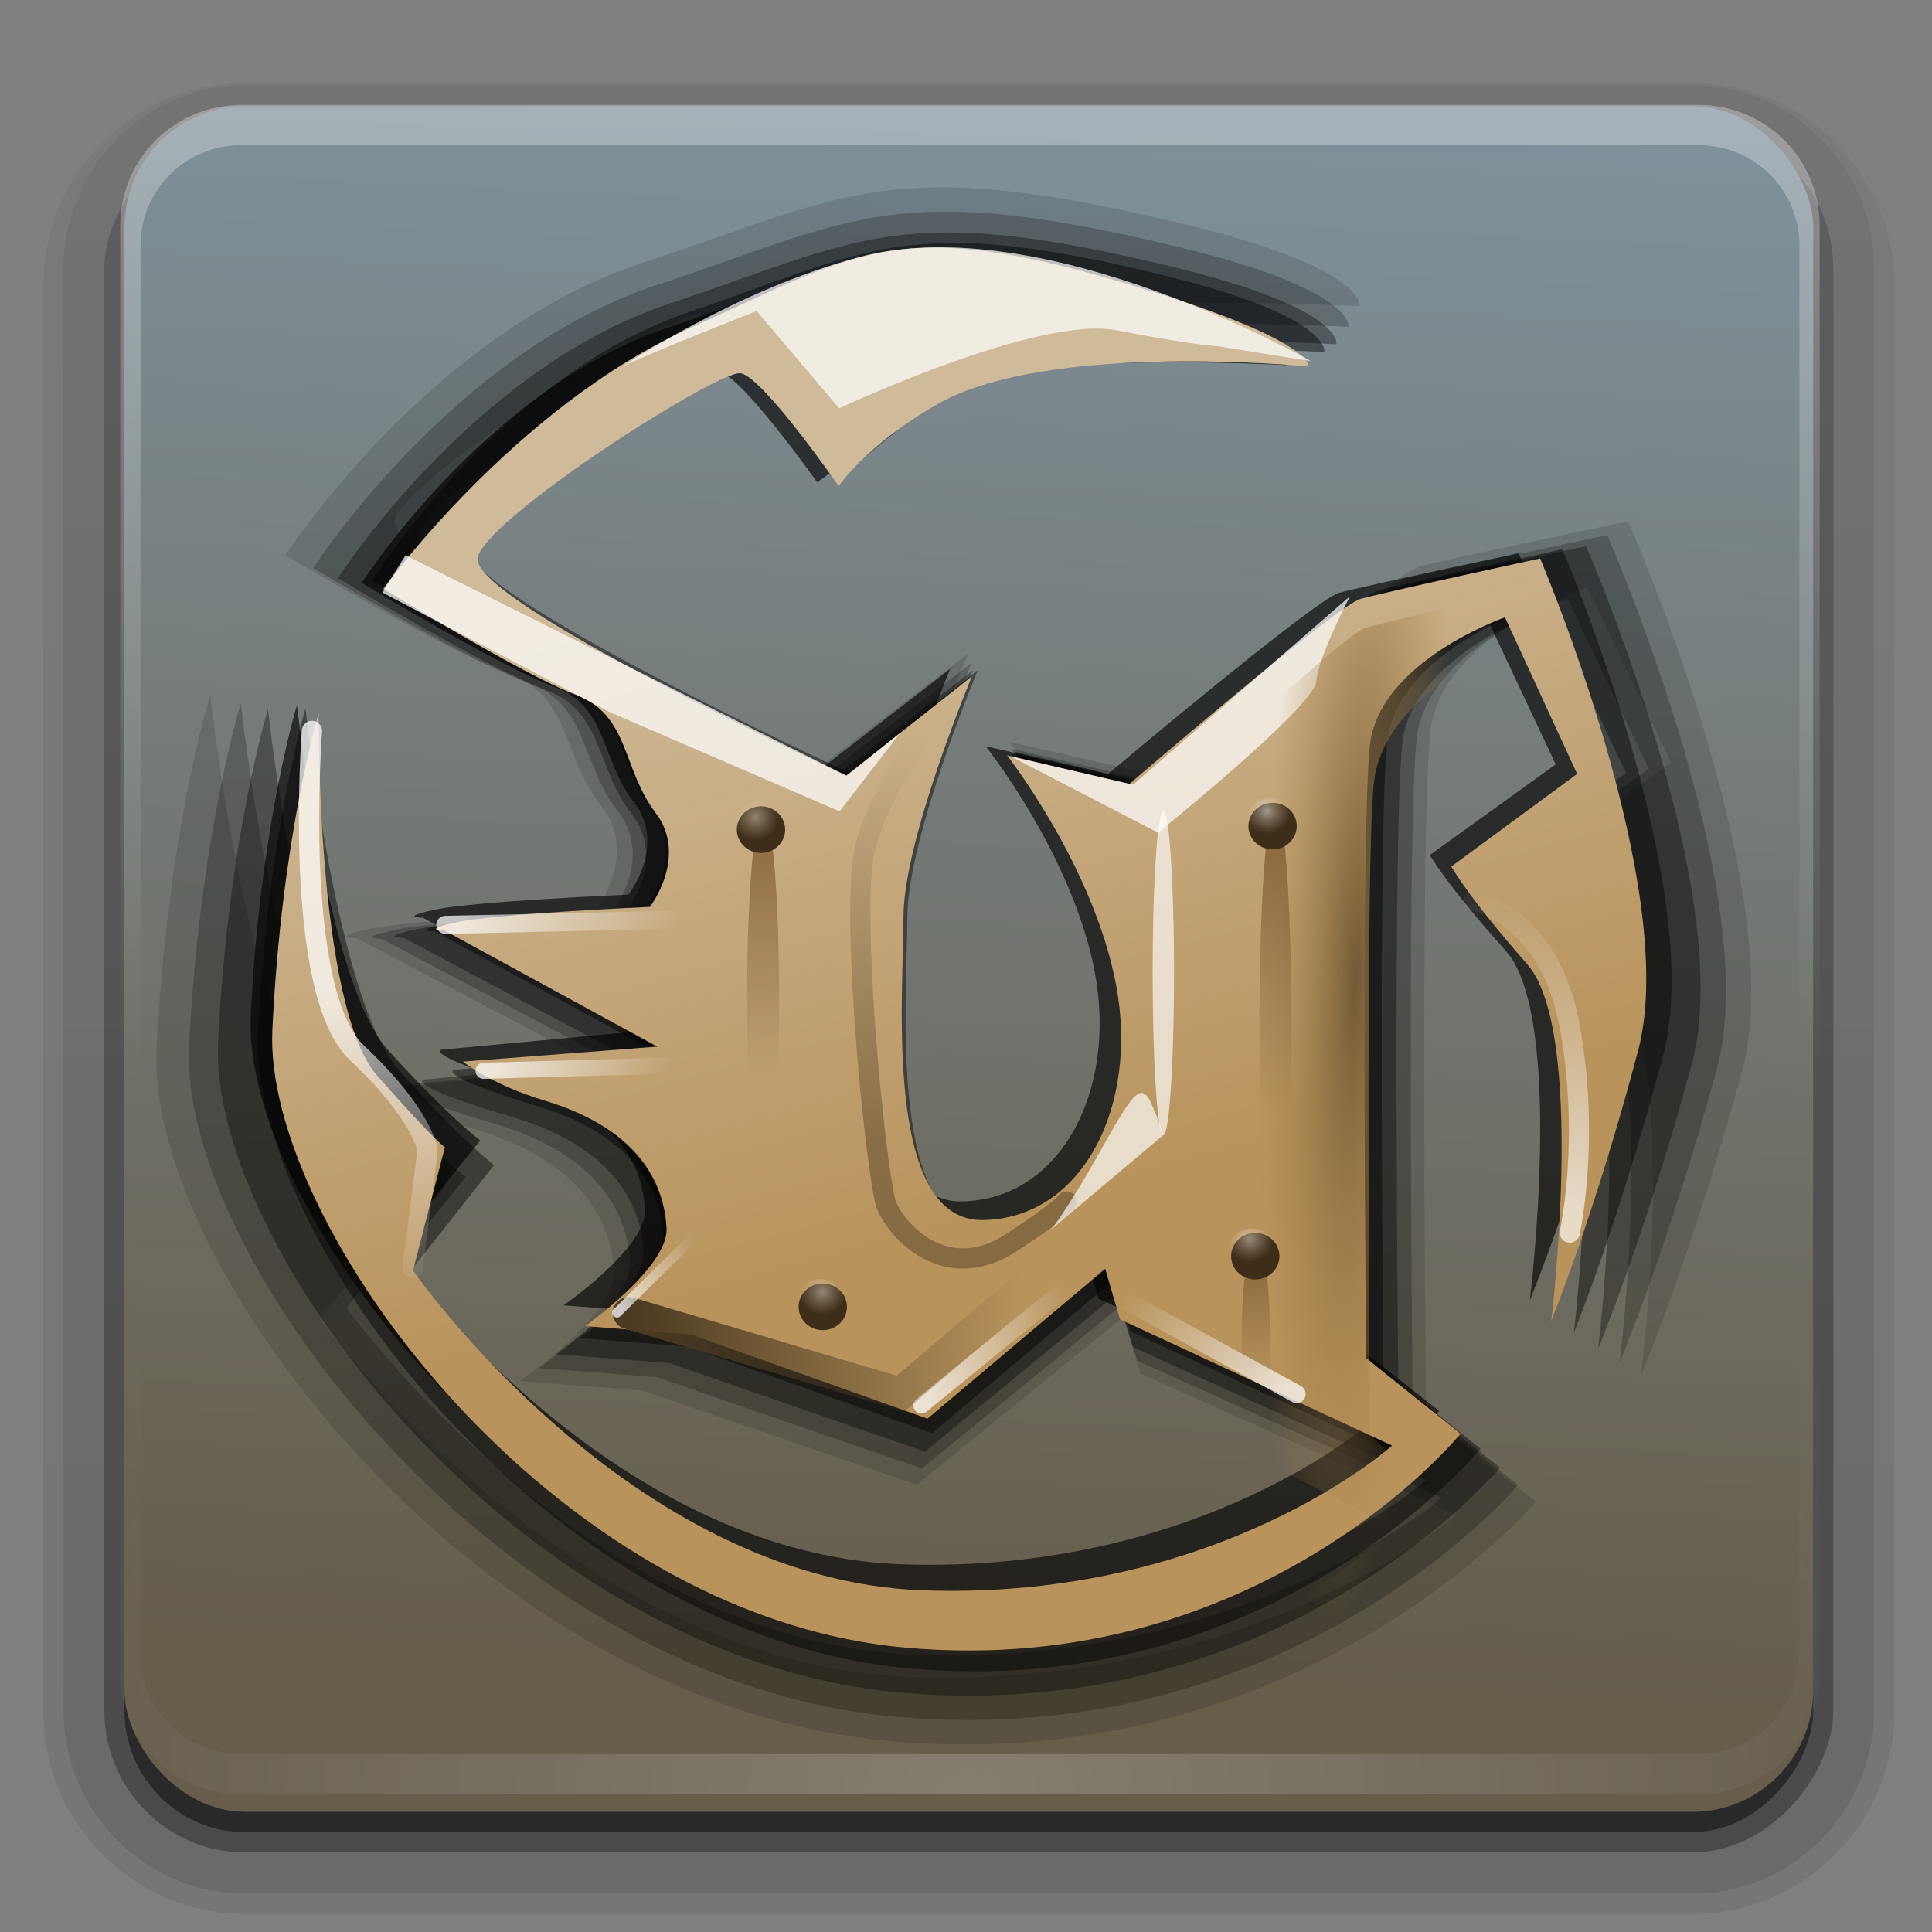 <?xml version="1.0" encoding="UTF-8"?>
<!-- Created with Inkscape (http://www.inkscape.org/) -->
<svg id="svg2408" width="96" height="96" version="1.0" xmlns="http://www.w3.org/2000/svg" xmlns:cc="http://creativecommons.org/ns#" xmlns:dc="http://purl.org/dc/elements/1.1/" xmlns:rdf="http://www.w3.org/1999/02/22-rdf-syntax-ns#" xmlns:xlink="http://www.w3.org/1999/xlink">
 <rect width="100%" height="100%" fill="#808080" stroke="none"/>
 <defs id="defs2410">
  <linearGradient id="linearGradient4463">
   <stop id="stop4465" stop-color="#fff" offset="0"/>
   <stop id="stop4467" stop-color="#fff" stop-opacity="0" offset="1"/>
  </linearGradient>
  <linearGradient id="linearGradient4339">
   <stop id="stop4341" stop-color="#825f35" offset="0"/>
   <stop id="stop4343" stop-color="#825f35" stop-opacity="0" offset="1"/>
  </linearGradient>
  <linearGradient id="ButtonShadow" x1="45.448" x2="45.448" y1="92.54" y2="7.016" gradientTransform="scale(1.006 .994)" gradientUnits="userSpaceOnUse">
   <stop id="stop3750" offset="0"/>
   <stop id="stop3752" stop-opacity=".588" offset="1"/>
  </linearGradient>
  <filter id="filter3174" color-interpolation-filters="sRGB">
   <feGaussianBlur id="feGaussianBlur3176" stdDeviation="1.71"/>
  </filter>
  <linearGradient id="linearGradient8478" x1="48" x2="48" y1="20.221" y2="138.66" gradientUnits="userSpaceOnUse">
   <stop id="stop3739-00" stop-color="#fff" offset="0"/>
   <stop id="stop3741-66" stop-color="#fff" stop-opacity="0" offset="1"/>
  </linearGradient>
  <filter id="filter3174-9" color-interpolation-filters="sRGB">
   <feGaussianBlur id="feGaussianBlur3176-8" stdDeviation="1.71"/>
  </filter>
  <filter id="filter3794-71" x="-.192" y="-.192" width="1.384" height="1.384" color-interpolation-filters="sRGB">
   <feGaussianBlur id="feGaussianBlur3796-90" stdDeviation="5.28"/>
  </filter>
  <clipPath id="clipPath3613-01">
   <rect id="rect3615-422" x="6" y="6" width="84" height="84" rx="6" ry="6" fill="#fff"/>
  </clipPath>
  <filter id="filter3174-28" color-interpolation-filters="sRGB">
   <feGaussianBlur id="feGaussianBlur3176-3" stdDeviation="1.71"/>
  </filter>
  <filter id="filter3174-1" color-interpolation-filters="sRGB">
   <feGaussianBlur id="feGaussianBlur3176-1" stdDeviation="1.71"/>
  </filter>
  <filter id="filter3174-0" color-interpolation-filters="sRGB">
   <feGaussianBlur id="feGaussianBlur3176-34" stdDeviation="1.71"/>
  </filter>
  <filter id="filter3174-0-6" color-interpolation-filters="sRGB">
   <feGaussianBlur id="feGaussianBlur3176-34-9" stdDeviation="1.71"/>
  </filter>
  <filter id="filter3174-1-0" color-interpolation-filters="sRGB">
   <feGaussianBlur id="feGaussianBlur3176-1-6" stdDeviation="1.71"/>
  </filter>
  <filter id="filter3174-28-9" color-interpolation-filters="sRGB">
   <feGaussianBlur id="feGaussianBlur3176-3-7" stdDeviation="1.71"/>
  </filter>
  <clipPath id="clipPath3613-01-0">
   <rect id="rect3615-422-5" x="6" y="6" width="84" height="84" rx="6" ry="6" fill="#fff"/>
  </clipPath>
  <filter id="filter3794-71-2" x="-.192" y="-.192" width="1.384" height="1.384" color-interpolation-filters="sRGB">
   <feGaussianBlur id="feGaussianBlur3796-90-1" stdDeviation="5.28"/>
  </filter>
  <filter id="filter3174-9-1" color-interpolation-filters="sRGB">
   <feGaussianBlur id="feGaussianBlur3176-8-6" stdDeviation="1.71"/>
  </filter>
  <filter id="filter3174-8" color-interpolation-filters="sRGB">
   <feGaussianBlur id="feGaussianBlur3176-95" stdDeviation="1.71"/>
  </filter>
  <filter id="filter3174-4" color-interpolation-filters="sRGB">
   <feGaussianBlur id="feGaussianBlur3176-0" stdDeviation="1.71"/>
  </filter>
  <linearGradient id="linearGradient19313" x1="66.545" x2="84.019" y1="57.262" y2="34.942" gradientUnits="userSpaceOnUse">
   <stop id="stop5834" stop-color="#152062" offset="0"/>
   <stop id="stop5836" stop-color="#504dee" offset="1"/>
  </linearGradient>
  <mask id="mask19309">
   <path id="path19311" transform="matrix(1.363 -1.136 1.115 1.518 -111.98 39.672)" d="m100.76 58.347a30.936 23.158 0 1 1-61.872 0 30.936 23.158 0 1 1 61.872 0z" fill="url(#linearGradient19313)"/>
  </mask>
  <linearGradient id="linearGradient19321" x1="6" x2="90" y1="48" y2="48" gradientUnits="userSpaceOnUse">
   <stop id="stop19327" stop-color="#152062" offset="0"/>
   <stop id="stop19329" stop-color="#504dee" offset="1"/>
  </linearGradient>
  <linearGradient id="ButtonShadow-0-1-8" x1="45.448" x2="45.448" y1="92.54" y2="7.016" gradientTransform="matrix(1.006 0 0 .994 100 0)" gradientUnits="userSpaceOnUse">
   <stop id="stop3750-8-5-8" offset="0"/>
   <stop id="stop3752-5-0-8" stop-opacity=".588" offset="1"/>
  </linearGradient>
  <filter id="filter3174-44" color-interpolation-filters="sRGB">
   <feGaussianBlur id="feGaussianBlur3176-9" stdDeviation="1.71"/>
  </filter>
  <linearGradient id="linearGradient3257" x1="32.251" x2="32.251" y1="6.132" y2="90.239" gradientTransform="matrix(1.024 0 0 -1.002 -1.143 98.042)" gradientUnits="userSpaceOnUse" xlink:href="#ButtonShadow-0-1-8"/>
  <linearGradient id="linearGradient3259" x1="32.251" x2="32.251" y1="6.132" y2="90.239" gradientTransform="matrix(1.024 0 0 1.012 -1.143 -98.071)" gradientUnits="userSpaceOnUse" xlink:href="#ButtonShadow-0-1-8"/>
  <linearGradient id="linearGradient3265" x1="32.251" x2="32.251" y1="6.132" y2="90.239" gradientTransform="translate(0,-97)" gradientUnits="userSpaceOnUse" xlink:href="#ButtonShadow-0-1-8"/>
  <radialGradient id="radialGradient3269" cx="47.535" cy="5.654" r="42" gradientTransform="matrix(1.476 .099 -.068 .998 -22.237 -4.676)" gradientUnits="userSpaceOnUse">
   <stop id="stop4156" stop-color="#abb1c5" offset="0"/>
   <stop id="stop4158" stop-color="#4a535c" offset="1"/>
  </radialGradient>
  <radialGradient id="radialGradient3277" cx="10.475" cy="67.57" r="42" gradientTransform="matrix(.993 -.12 .054 .434 -3.545 39.52)" gradientUnits="userSpaceOnUse">
   <stop id="stop4389" stop-color="#533c22" offset="0"/>
   <stop id="stop4391" stop-color="#533c22" stop-opacity="0" offset="1"/>
  </radialGradient>
  <radialGradient id="radialGradient3281" cx="48" cy="90.172" r="42" gradientTransform="matrix(1.157 0 0 .996 -7.551 .197)" gradientUnits="userSpaceOnUse" xlink:href="#linearGradient4463"/>
  <radialGradient id="radialGradient3303" cx="-84.026" cy="29.223" r=".972" gradientTransform="matrix(1 0 0 .795 0 6.063)" gradientUnits="userSpaceOnUse">
   <stop id="stop4541" stop-color="#f9f6f1" offset="0"/>
   <stop id="stop4543" stop-color="#d4b997" stop-opacity="0" offset="1"/>
  </radialGradient>
  <radialGradient id="radialGradient3305" cx="-84.026" cy="29.327" r=".972" gradientTransform="matrix(1 0 0 .795 0 6.063)" gradientUnits="userSpaceOnUse">
   <stop id="stop4549" stop-color="#e4d4c0" offset="0"/>
   <stop id="stop4551" stop-color="#d4b997" stop-opacity="0" offset="1"/>
  </radialGradient>
  <radialGradient id="radialGradient3307" cx="-83.823" cy="29.223" r=".972" gradientTransform="matrix(1 0 0 .795 0 6.063)" gradientUnits="userSpaceOnUse">
   <stop id="stop4287" stop-color="#eaddcd" offset="0"/>
   <stop id="stop4289" stop-color="#d4b997" stop-opacity="0" offset="1"/>
  </radialGradient>
  <radialGradient id="radialGradient3309" cx="-84.026" cy="29.118" r=".972" gradientTransform="matrix(1 0 0 .795 0 6.063)" gradientUnits="userSpaceOnUse">
   <stop id="stop4555" stop-color="#f0e6db" offset="0"/>
   <stop id="stop4557" stop-color="#d4b997" stop-opacity="0" offset="1"/>
  </radialGradient>
  <linearGradient id="linearGradient3320" x1="45.385" x2="53.097" y1="66.302" y2="64.552" gradientTransform="matrix(.684 -.129 .179 .493 -13.156 36.701)" gradientUnits="userSpaceOnUse" xlink:href="#linearGradient4463"/>
  <linearGradient id="linearGradient3323" x1="45.385" x2="53.097" y1="66.302" y2="64.552" gradientTransform="matrix(.792 .61 -.61 .792 30.396 -30.056)" gradientUnits="userSpaceOnUse" xlink:href="#linearGradient4463"/>
  <linearGradient id="linearGradient3326" x1="45.385" x2="53.097" y1="66.302" y2="64.552" gradientTransform="matrix(.998 .61 -.769 .792 30.148 -37.306)" gradientUnits="userSpaceOnUse" xlink:href="#linearGradient4463"/>
  <linearGradient id="linearGradient3329" x1="14.855" x2="20.25" y1="49.875" y2="64.875" gradientTransform="matrix(1 0 0 1.016 0 -1.033)" gradientUnits="userSpaceOnUse">
   <stop id="stop4475" stop-color="#fff" offset="0"/>
   <stop id="stop4477" stop-color="#fff" stop-opacity="0" offset="1"/>
  </linearGradient>
  <linearGradient id="linearGradient3346" x1="60.458" x2="60.634" y1="48.977" y2="63.296" gradientTransform="matrix(.692 0 0 1.051 21.458 -10.949)" gradientUnits="userSpaceOnUse" xlink:href="#linearGradient4339"/>
  <linearGradient id="linearGradient3349" x1="60.458" x2="60.634" y1="48.977" y2="63.296" gradientTransform="matrix(.692 0 0 .89 -3.998 -2.794)" gradientUnits="userSpaceOnUse" xlink:href="#linearGradient4339"/>
  <linearGradient id="linearGradient3352" x1="31.75" x2="51" y1="66.125" y2="65.875" gradientTransform="translate(-.25 .25)" gradientUnits="userSpaceOnUse">
   <stop id="stop4533" stop-color="#4c3b22" offset="0"/>
   <stop id="stop4535" stop-color="#4c3b22" stop-opacity="0" offset="1"/>
  </linearGradient>
  <linearGradient id="linearGradient3355" x1="45.744" x2="43.878" y1="56.769" y2="36.769" gradientUnits="userSpaceOnUse">
   <stop id="stop4561" stop-color="#46361f" offset="0"/>
   <stop id="stop4563" stop-color="#46361f" stop-opacity="0" offset="1"/>
  </linearGradient>
  <linearGradient id="linearGradient3358" x1="45.385" x2="53.097" y1="66.302" y2="64.552" gradientTransform="matrix(-.458 -1.118 .905 -.566 22.194 159.99)" gradientUnits="userSpaceOnUse" xlink:href="#linearGradient4463"/>
  <linearGradient id="linearGradient3361" x1="73.75" x2="74.457" y1="59.75" y2="44" gradientUnits="userSpaceOnUse">
   <stop id="stop4457" stop-color="#fff" offset="0"/>
   <stop id="stop4459" stop-color="#fff" stop-opacity="0" offset="1"/>
  </linearGradient>
  <linearGradient id="linearGradient3364" x1="45.385" x2="53.097" y1="66.302" y2="64.552" gradientUnits="userSpaceOnUse" xlink:href="#linearGradient4463"/>
  <radialGradient id="radialGradient3367" cx="102.64" cy="91.873" r="34.14" gradientTransform="matrix(.139 .006 -.035 .937 56.317 -38.052)" gradientUnits="userSpaceOnUse">
   <stop id="stop4525" stop-color="#725a35" offset="0"/>
   <stop id="stop4527" stop-color="#b1894d" stop-opacity="0" offset="1"/>
  </radialGradient>
  <linearGradient id="linearGradient3373" x1="60.458" x2="60.634" y1="48.977" y2="63.296" gradientTransform="matrix(.615 0 0 .483 25.143 38.126)" gradientUnits="userSpaceOnUse" xlink:href="#linearGradient4339"/>
  <linearGradient id="linearGradient3376" x1="44.989" x2="53.871" y1="26.655" y2="59.535" gradientUnits="userSpaceOnUse">
   <stop id="stop4164" stop-color="#cfba99" offset="0"/>
   <stop id="stop4166" stop-color="#b8935c" offset="1"/>
  </linearGradient>
  <linearGradient id="linearGradient4185" x1="72.372" x2="68.431" y1="1.137" y2="84.211" gradientUnits="userSpaceOnUse">
   <stop id="stop4181" stop-color="#8295a1" offset="0"/>
   <stop id="stop4183" stop-color="#665d4b" offset="1"/>
  </linearGradient>
  <linearGradient id="linearGradient4187" x1="36.357" x2="36.357" y1="6" y2="53.893" gradientUnits="userSpaceOnUse" xlink:href="#linearGradient4463"/>
 </defs>
 <g id="layer2" display="none">
  <rect id="rect3745" x="5" y="7" width="86" height="85" rx="6" ry="6" fill="url(#ButtonShadow)" filter="url(#filter3174)" opacity=".9"/>
 </g>
 <g id="layer2-6" transform="translate(115.54 .852)" display="none">
  <rect id="rect3745-02" x="5" y="7" width="86" height="85" rx="6" ry="6" fill="url(#ButtonShadow)" filter="url(#filter3174-0)" opacity=".9"/>
 </g>
 <g id="layer2-7" transform="translate(235.43 .852)" display="none">
  <rect id="rect3745-0" x="5" y="7" width="86" height="85" rx="6" ry="6" fill="url(#ButtonShadow)" filter="url(#filter3174-9)" opacity=".9"/>
 </g>
 <g id="layer2-9" transform="matrix(.958 0 0 .948 252.01 5.136)" display="none">
  <rect id="rect3745-3" x="5" y="7" width="86" height="85" rx="6" ry="6" fill="url(#ButtonShadow)" filter="url(#filter3174-1)" opacity=".9"/>
 </g>
 <g id="layer2-20" transform="matrix(1.022 0 0 1.011 248.67 2.13)" display="none">
  <rect id="rect3745-64" x="5" y="7" width="86" height="85" rx="6" ry="6" fill="url(#ButtonShadow)" filter="url(#filter3174-28)" opacity=".9"/>
 </g>
 <g id="layer5-35" transform="matrix(1.022 0 0 1.011 248.67 2.13)" display="none">
  <rect id="rect3171-20" x="15" y="15" width="66" height="66" rx="12" ry="12" clip-path="url(#clipPath3613-01)" fill="url(#linearGradient8478)" filter="url(#filter3794-71)" opacity=".1" stroke="#fff" stroke-linecap="round" stroke-width=".5"/>
 </g>
 <g id="layer2-92" transform="translate(126.96 -5.724)" display="none">
  <rect id="rect3745-31" x="5" y="7" width="86" height="85" rx="6" ry="6" fill="url(#ButtonShadow)" filter="url(#filter3174-8)" opacity=".9"/>
 </g>
 <g id="layer2-6-8" transform="translate(242.5 -4.872)" display="none">
  <rect id="rect3745-02-7" x="5" y="7" width="86" height="85" rx="6" ry="6" fill="url(#ButtonShadow)" filter="url(#filter3174-0-6)" opacity=".9"/>
 </g>
 <g id="layer2-7-6" transform="translate(362.39 -4.872)" display="none">
  <rect id="rect3745-0-3" x="5" y="7" width="86" height="85" rx="6" ry="6" fill="url(#ButtonShadow)" filter="url(#filter3174-9-1)" opacity=".9"/>
 </g>
 <g id="layer2-9-8" transform="matrix(.958 0 0 .948 378.97 -.588)" display="none">
  <rect id="rect3745-3-5" x="5" y="7" width="86" height="85" rx="6" ry="6" fill="url(#ButtonShadow)" filter="url(#filter3174-1-0)" opacity=".9"/>
 </g>
 <g id="layer2-20-5" transform="matrix(1.022 0 0 1.011 375.63 -3.594)" display="none">
  <rect id="rect3745-64-0" x="5" y="7" width="86" height="85" rx="6" ry="6" fill="url(#ButtonShadow)" filter="url(#filter3174-28-9)" opacity=".9"/>
 </g>
 <g id="layer5-35-1" transform="matrix(1.022 0 0 1.011 375.63 -3.594)" display="none">
  <rect id="rect3171-20-2" x="15" y="15" width="66" height="66" rx="12" ry="12" clip-path="url(#clipPath3613-01-0)" fill="url(#linearGradient8478)" filter="url(#filter3794-71-2)" opacity=".1" stroke="#fff" stroke-linecap="round" stroke-width=".5"/>
 </g>
 <g id="layer2-8" transform="translate(124.25 -23.161)" display="none">
  <rect id="rect3745-6" x="5" y="7" width="86" height="85" rx="6" ry="6" fill="url(#ButtonShadow)" filter="url(#filter3174-4)" opacity=".9"/>
 </g>
 <g id="layer2-99" transform="matrix(.958 0 0 .957 2.125 3.256)" display="none">
  <rect id="rect3745-34" x="5" y="7" width="86" height="85" rx="6" ry="6" fill="url(#ButtonShadow)" filter="url(#filter3174-44)" opacity=".9"/>
 </g>
 <g id="g4480">
  <g id="layer6-42-7" transform="matrix(.999 0 0 1.009 .189 -.78)">
   <path id="path3786-7-6" d="m12 95.031c-5.511 0-10.031-4.476-10.031-9.933v-70.305c0-5.457 4.52-9.933 10.031-9.933h72c5.511 0 10.031 4.476 10.031 9.933v70.305c0 5.457-4.52 9.933-10.031 9.933h-72z" fill="url(#linearGradient3257)" opacity=".08"/>
   <path id="path3778-4-4" transform="scale(1,-1)" d="m12-94.031c-4.972 0-9.031 4.06-9.031 9.031v71c0 4.972 4.06 9.031 9.031 9.031h72c4.972 0 9.031-4.06 9.031-9.031v-71c0-4.972-4.06-9.031-9.031-9.031h-72z" fill="url(#linearGradient3259)" opacity=".1"/>
   <path id="path3770-0-5" transform="scale(1,-1)" d="m12-93c-4.409 0-8 3.591-8 8v71c0 4.409 3.591 8 8 8h72c4.409 0 8-3.591 8-8v-71c0-4.409-3.591-8-8-8h-72z" fill="url(#linearGradient3259)" opacity=".2"/>
   <rect id="rect3723-3-1" transform="scale(1,-1)" x="5" y="-92" width="86" height="85" rx="7" ry="7" fill="url(#linearGradient3259)" opacity=".3"/>
   <rect id="rect3716-28-33" transform="scale(1,-1)" x="6" y="-91" width="84" height="84" rx="6" ry="6" fill="url(#linearGradient3265)" opacity=".45"/>
  </g>
  <g id="layer1-0-1" transform="matrix(.999 0 0 1.009 .189 -.78)" fill="url(#radialGradient3269)">
   <rect id="rect2419-3-95" x="6" y="6" width="84" height="84" rx="6" ry="6" fill="url(#linearGradient4185)"/>
  </g>
  <path id="path4323" d="m63.966 18.146s-15.36-0.902-18.395 1.803c-3.035 2.705-4.967 4.016-4.967 4.016s-3.771-5.327-4.875-5.491c-1.104-0.164-12.417 6.884-13.06 8.933-0.644 2.049 18.303 10.654 18.303 10.654l6.254-4.835s-3.403 7.95-3.403 11.72-1.012 14.834 3.955 14.752c4.967-0.082 7.726-5.573 6.622-11.392-1.104-5.819-5.426-11.228-5.426-11.228l6.07 1.393s10.301-8.688 11.497-9.015c1.196-0.328 8.922-1.967 8.922-1.967s6.99 16.064 4.875 23.932c-2.115 7.868-4.323 13.195-4.323 13.195s1.748-14.097-1.196-17.375c-2.943-3.278-3.771-4.753-3.771-4.753l6.254-4.508-3.587-7.622s-6.254 2.131-6.714 6.229c-0.46 4.098-0.184 29.832-0.184 29.832l4.691 3.688s-9.933 11.966-27.593 10.409c-17.659-1.557-31.915-20.653-31.455-30.078 0.46-9.425 2.299-15.408 2.299-15.408s1.472 13.769 4.507 17.129c3.035 3.36 4.599 4.508 4.599 4.508l-4.415 5.491s10.669 15.08 25.385 15.572c14.716 0.492 23.27-7.048 23.27-7.048l-13.52-6.147-0.736-2.459-8.83 7.294-11.773-4.098-5.243-0.41s4.139-2.869 4.047-4.753c-0.092-1.885-1.104-4.753-6.07-6.229-4.967-1.475-4.047-1.721-4.047-1.721l9.657-0.902-10.577-5.655s-1.288 0 0.644-0.41c1.931-0.41 9.565-0.738 9.565-0.738s1.931-2.459 0.276-4.59c-1.656-2.131-1.288-4.753-3.955-5.737-2.667-0.983-9.565-5.163-9.565-5.163s6.14-9.653 15.268-12.703c8.83-2.95 10.577-4.753 23.086-1.721 8.043 1.95 7.634 3.606 7.634 3.606z" opacity=".642"/>
  <path id="path4178" d="m67.556 15.22s-17.827-1.031-21.349 2.061c-3.523 3.092-5.764 4.591-5.764 4.591s-4.377-6.09-5.658-6.277c-1.281-0.187-14.411 7.87-15.158 10.212-0.747 2.342 21.243 12.179 21.243 12.179l7.259-5.527s-3.95 9.088-3.95 13.397-1.174 16.957 4.59 16.864c5.764-0.094 8.967-6.371 7.686-13.022-1.281-6.652-6.298-12.835-6.298-12.835l7.045 1.593s11.956-9.931 13.343-10.306c1.388-0.375 10.354-2.248 10.354-2.248s8.113 18.363 5.658 27.357c-2.455 8.994-5.017 15.084-5.017 15.084s2.028-16.114-1.388-19.862c-3.416-3.748-4.377-5.434-4.377-5.434l7.259-5.153-4.163-8.713s-7.259 2.436-7.793 7.12c-0.534 4.684-0.213 34.102-0.213 34.102l5.444 4.216s-11.529 13.678-32.024 11.898-37.041-23.609-36.507-34.383c0.534-10.774 2.669-17.613 2.669-17.613s1.708 15.739 5.231 19.581c3.523 3.841 5.337 5.153 5.337 5.153l-5.124 6.277s12.383 17.238 29.462 17.801c17.079 0.562 27.007-8.057 27.007-8.057l-15.692-7.027-0.854-2.811-10.248 8.338-13.664-4.684-6.085-0.468s4.804-3.279 4.697-5.434c-0.107-2.155-1.281-5.434-7.045-7.12-5.764-1.686-4.697-1.967-4.697-1.967l11.208-1.031-12.276-6.464s-1.494 0 0.747-0.468c2.242-0.468 11.102-0.843 11.102-0.843s2.242-2.811 0.32-5.247c-1.921-2.436-1.494-5.434-4.59-6.558-3.096-1.124-11.102-5.902-11.102-5.902s7.126-11.035 17.72-14.521c10.248-3.373 12.276-5.434 26.793-1.967 9.334 2.229 8.86 4.122 8.86 4.122z" opacity=".131"/>
  <path id="path4176" d="m67.003 16.244s-17.179-0.998-20.574 1.997c-3.395 2.995-5.555 4.447-5.555 4.447s-4.218-5.899-5.452-6.081c-1.234-0.182-13.887 7.624-14.607 9.893-0.72 2.269 20.471 11.799 20.471 11.799l6.995-5.355s-3.806 8.804-3.806 12.979c0 4.175-1.132 16.427 4.423 16.337 5.555-0.091 8.641-6.172 7.407-12.616-1.234-6.444-6.069-12.434-6.069-12.434l6.789 1.543s11.521-9.62 12.859-9.983c1.337-0.363 9.978-2.178 9.978-2.178s7.818 17.789 5.452 26.502c-2.366 8.713-4.835 14.612-4.835 14.612s1.954-15.611-1.337-19.241c-3.292-3.63-4.218-5.264-4.218-5.264l6.995-4.992-4.012-8.441s-6.995 2.36-7.51 6.898c-0.514 4.538-0.206 33.036-0.206 33.036l5.246 4.084s-11.11 13.251-30.861 11.526c-19.751-1.724-35.696-22.871-35.181-33.309 0.514-10.437 2.572-17.063 2.572-17.063s1.646 15.248 5.041 18.969c3.395 3.721 5.144 4.992 5.144 4.992l-4.938 6.081s11.933 16.7 28.392 17.244c16.459 0.545 26.026-7.805 26.026-7.805l-15.122-6.807-0.823-2.723-9.876 8.078-13.167-4.538-5.864-0.454s4.629-3.177 4.526-5.264c-0.103-2.087-1.234-5.264-6.789-6.898-5.555-1.634-4.526-1.906-4.526-1.906l10.801-0.998-11.83-6.262s-1.44 0 0.72-0.454c2.16-0.454 10.698-0.817 10.698-0.817s2.16-2.723 0.309-5.082c-1.852-2.36-1.44-5.264-4.423-6.353-2.983-1.089-10.698-5.718-10.698-5.718s6.867-10.69 17.076-14.068c9.876-3.267 11.83-5.264 25.82-1.906 8.995 2.159 8.538 3.993 8.538 3.993z" opacity=".228"/>
  <g id="g16190" transform="matrix(1.402 0 0 1.392 -400.34 -429.12)">
   <g id="g16192" transform="matrix(.717 0 0 .718 285.51 307.71)">
    <path id="path16194" d="m12 6c-3.324 0-6 2.676-6 6v2 68 2c0 0.335 0.041 0.651 0.094 0.969 0.049 0.296 0.097 0.597 0.188 0.875 0.01 0.03 0.021 0.064 0.031 0.094 0.099 0.288 0.235 0.547 0.375 0.812 0.145 0.274 0.316 0.536 0.5 0.781s0.374 0.473 0.594 0.688c0.44 0.428 0.943 0.815 1.5 1.094 0.279 0.14 0.573 0.247 0.875 0.344-0.256-0.1-0.487-0.236-0.719-0.375-0.007-0.004-0.024 0.004-0.031 0-0.032-0.019-0.062-0.043-0.094-0.062-0.12-0.077-0.231-0.164-0.344-0.25-0.106-0.081-0.213-0.161-0.312-0.25-0.178-0.161-0.347-0.345-0.5-0.531-0.108-0.13-0.218-0.265-0.312-0.406-0.025-0.038-0.038-0.086-0.062-0.125-0.065-0.103-0.13-0.205-0.188-0.312-0.101-0.195-0.206-0.416-0.281-0.625-0.008-0.022-0.024-0.041-0.031-0.062-0.032-0.092-0.036-0.187-0.062-0.281-0.03-0.107-0.07-0.203-0.094-0.312-0.073-0.342-0.125-0.698-0.125-1.062v-2-68-2c0-2.782 2.218-5 5-5h2 68 2c2.782 0 5 2.218 5 5v2 68 2c0 0.364-0.052 0.721-0.125 1.062-0.044 0.207-0.088 0.398-0.156 0.594-0.008 0.022-0.023 0.041-0.031 0.062-0.063 0.174-0.138 0.367-0.219 0.531-0.042 0.083-0.079 0.17-0.125 0.25-0.055 0.097-0.127 0.188-0.188 0.281-0.094 0.141-0.205 0.276-0.312 0.406-0.143 0.174-0.303 0.347-0.469 0.5-0.011 0.01-0.02 0.021-0.031 0.031-0.138 0.126-0.285 0.234-0.438 0.344-0.103 0.073-0.204 0.153-0.312 0.219-0.007 0.004-0.024-0.004-0.031 0-0.232 0.139-0.463 0.275-0.719 0.375 0.302-0.097 0.596-0.204 0.875-0.344 0.557-0.279 1.06-0.666 1.5-1.094 0.22-0.214 0.409-0.442 0.594-0.688s0.355-0.508 0.5-0.781c0.14-0.265 0.276-0.525 0.375-0.812 0.01-0.031 0.021-0.063 0.031-0.094 0.09-0.278 0.139-0.579 0.188-0.875 0.052-0.318 0.094-0.634 0.094-0.969v-2-68-2c0-3.324-2.676-6-6-6h-72z" fill="url(#linearGradient4187)" opacity=".3"/>
    <path id="path16196" d="m12 90c-3.324 0-6-2.676-6-6v-2-68-2c0-0.335 0.041-0.651 0.094-0.969 0.049-0.296 0.097-0.597 0.188-0.875 0.01-0.03 0.021-0.064 0.031-0.094 0.099-0.288 0.235-0.547 0.375-0.812 0.145-0.274 0.316-0.536 0.5-0.781s0.374-0.473 0.594-0.688c0.44-0.428 0.943-0.815 1.5-1.094 0.279-0.14 0.573-0.247 0.875-0.344-0.256 0.1-0.487 0.236-0.719 0.375-0.007 0.004-0.024-0.004-0.031 0-0.032 0.019-0.062 0.043-0.094 0.062-0.12 0.077-0.231 0.164-0.344 0.25-0.106 0.081-0.213 0.161-0.312 0.25-0.178 0.161-0.347 0.345-0.5 0.531-0.108 0.13-0.218 0.265-0.312 0.406-0.025 0.038-0.038 0.086-0.062 0.125-0.065 0.103-0.13 0.205-0.188 0.312-0.101 0.195-0.206 0.416-0.281 0.625-0.008 0.022-0.024 0.041-0.031 0.062-0.032 0.092-0.036 0.187-0.062 0.281-0.03 0.107-0.07 0.203-0.094 0.312-0.073 0.342-0.125 0.698-0.125 1.062v2 68 2c0 2.782 2.218 5 5 5h2 68 2c2.782 0 5-2.218 5-5v-2-68-2c0-0.364-0.052-0.721-0.125-1.062-0.044-0.207-0.088-0.398-0.156-0.594-0.008-0.022-0.023-0.041-0.031-0.062-0.063-0.174-0.138-0.367-0.219-0.531-0.042-0.083-0.079-0.17-0.125-0.25-0.055-0.097-0.127-0.188-0.188-0.281-0.094-0.141-0.205-0.276-0.312-0.406-0.143-0.174-0.303-0.347-0.469-0.5-0.011-0.01-0.02-0.021-0.031-0.031-0.138-0.126-0.285-0.234-0.438-0.344-0.103-0.073-0.204-0.153-0.312-0.219-0.007-0.004-0.024 0.004-0.031 0-0.232-0.139-0.463-0.275-0.719-0.375 0.302 0.097 0.596 0.204 0.875 0.344 0.557 0.279 1.06 0.666 1.5 1.094 0.22 0.214 0.409 0.442 0.594 0.688s0.355 0.508 0.5 0.781c0.14 0.265 0.276 0.525 0.375 0.812 0.01 0.031 0.021 0.063 0.031 0.094 0.09 0.278 0.139 0.579 0.188 0.875 0.052 0.318 0.094 0.634 0.094 0.969v2 68 2c0 3.324-2.676 6-6 6h-72z" fill="url(#radialGradient3281)" opacity=".2"/>
   </g>
  </g>
  <path id="path4174" d="m66.406 17.109s-16.572-0.968-19.847 1.937c-3.275 2.905-5.359 4.314-5.359 4.314s-4.069-5.723-5.259-5.899c-1.191-0.176-13.397 7.395-14.091 9.596-0.695 2.201 19.748 11.445 19.748 11.445l6.748-5.194s-3.672 8.54-3.672 12.59c0 4.05-1.092 15.935 4.267 15.847 5.359-0.088 8.336-5.987 7.145-12.238-1.191-6.251-5.855-12.062-5.855-12.062l6.55 1.497s11.114-9.332 12.404-9.684c1.29-0.352 9.626-2.113 9.626-2.113s7.542 17.256 5.259 25.708c-2.282 8.452-4.664 14.174-4.664 14.174s1.885-15.143-1.29-18.665c-3.175-3.522-4.069-5.106-4.069-5.106l6.748-4.842-3.87-8.188s-6.748 2.289-7.244 6.691c-0.496 4.402-0.198 32.047-0.198 32.047l5.061 3.962s-10.717 12.854-29.77 11.181c-19.053-1.673-34.434-22.186-33.938-32.311 0.496-10.125 2.481-16.552 2.481-16.552s1.588 14.791 4.862 18.4c3.275 3.61 4.962 4.842 4.962 4.842l-4.763 5.899s11.511 16.199 27.389 16.728c15.877 0.528 25.106-7.572 25.106-7.572l-14.587-6.603-0.794-2.641-9.527 7.836-12.702-4.402-5.656-0.44s4.465-3.081 4.366-5.106c-0.099-2.025-1.191-5.106-6.55-6.691-5.359-1.585-4.366-1.849-4.366-1.849l10.42-0.968-11.412-6.075s-1.389 0 0.695-0.44c2.084-0.44 10.32-0.792 10.32-0.792s2.084-2.641 0.298-4.93c-1.786-2.289-1.389-5.106-4.267-6.163-2.878-1.056-10.32-5.546-10.32-5.546s6.625-10.37 16.473-13.646c9.527-3.169 11.412-5.106 24.908-1.849 8.677 2.094 8.236 3.874 8.236 3.874z" opacity=".355"/>
  <g id="g19343" transform="matrix(.939 0 0 .942 3.36 2.103)" fill="none" mask="url(#mask19309)">
   <rect id="rect19345" x="6" y="6" width="84" height="84" rx="6" ry="6" fill="none"/>
  </g>
  <path id="path4170" d="m65.807 17.495s-15.803-0.945-18.926 1.891c-3.123 2.836-5.11 4.212-5.11 4.212s-3.88-5.587-5.015-5.759c-1.136-0.172-12.775 7.22-13.437 9.368-0.662 2.149 18.831 11.173 18.831 11.173l6.435-5.071s-3.501 8.337-3.501 12.291-1.041 15.557 4.069 15.471c5.11-0.086 7.949-5.845 6.813-11.947-1.136-6.102-5.583-11.775-5.583-11.775l6.246 1.461s10.599-9.111 11.829-9.454c1.23-0.344 9.179-2.063 9.179-2.063s7.192 16.846 5.015 25.097c-2.176 8.251-4.448 13.838-4.448 13.838s1.798-14.783-1.23-18.221c-3.028-3.438-3.88-4.985-3.88-4.985l6.435-4.727-3.691-7.993s-6.435 2.235-6.908 6.532c-0.473 4.297-0.189 31.285-0.189 31.285l4.826 3.868s-10.22 12.549-28.389 10.916c-18.169-1.633-32.837-21.659-32.363-31.543 0.473-9.884 2.366-16.158 2.366-16.158s1.514 14.439 4.637 17.963c3.123 3.524 4.731 4.727 4.731 4.727l-4.542 5.759s10.977 15.815 26.118 16.33c15.141 0.516 23.941-7.392 23.941-7.392l-13.911-6.446-0.757-2.579-9.085 7.649-12.113-4.297-5.394-0.43s4.258-3.008 4.164-4.985c-0.095-1.977-1.136-4.985-6.246-6.532-5.11-1.547-4.164-1.805-4.164-1.805l9.936-0.945-10.882-5.931s-1.325 0 0.662-0.43c1.987-0.43 9.841-0.774 9.841-0.774s1.987-2.579 0.284-4.813c-1.703-2.235-1.325-4.985-4.069-6.016-2.744-1.031-9.841-5.415-9.841-5.415s6.317-10.123 15.709-13.322c9.085-3.094 10.882-4.985 23.752-1.805 8.275 2.045 7.854 3.782 7.854 3.782z" opacity=".448"/>
  <g id="g19355" transform="matrix(.939 0 0 .942 3.36 2.103)" fill="none" mask="url(#mask19309)">
   <rect id="rect19357" x="6" y="6" width="84" height="84" rx="6" ry="6" fill="none"/>
  </g>
  <path id="path3376" d="m65.033 18.213s-12.883-1.274-18.393 1.84c-3.571 2.018-4.966 4.099-4.966 4.099s-3.771-5.437-4.874-5.604c-1.104-0.167-12.415 7.027-13.059 9.118-0.644 2.091 18.301 10.874 18.301 10.874l6.254-4.935s-3.403 8.114-3.403 11.962c0 3.848-1.012 15.14 3.954 15.057 4.966-0.084 7.725-5.688 6.621-11.627-1.104-5.939-5.426-11.46-5.426-11.46l6.07 1.422s10.3-8.867 11.496-9.201c1.196-0.335 8.921-2.008 8.921-2.008s6.989 16.395 4.874 24.425c-2.115 8.03-4.322 13.467-4.322 13.467s1.747-14.388-1.196-17.733c-2.943-3.346-3.771-4.852-3.771-4.852l6.254-4.601-3.587-7.779s-6.254 2.175-6.713 6.357c-0.46 4.182-0.184 30.448-0.184 30.448l4.69 3.764s-9.932 12.213-27.589 10.623c-17.657-1.589-31.912-21.079-31.452-30.699 0.46-9.62 2.299-15.726 2.299-15.726s-0.12 14.583 2.915 18.013c3.035 3.43 3.361 3.54 3.361 3.54l-1.586 6.135s10.668 15.391 25.382 15.893c14.714 0.502 23.267-7.194 23.267-7.194l-13.519-6.274-0.736-2.51-8.829 7.445-11.771-4.182-5.242-0.418s4.138-2.928 4.046-4.852c-0.092-1.924-1.098-4.869-6.07-6.357-2.668-0.799-4.046-1.933-4.046-1.933l9.656-0.743-10.576-5.772s-1.288 0 0.644-0.418c1.931-0.418 9.564-0.753 9.564-0.753s1.931-2.51 0.276-4.684c-1.655-2.175-1.288-4.852-3.954-5.855-2.667-1.004-9.564-5.27-9.564-5.27s6.473-9.007 15.266-12.966c8.652-3.895 10.399-5.736 23.083-1.757 7.904 2.479 7.633 3.68 7.633 3.68z" fill="url(#linearGradient3376)"/>
  <path id="path4347" d="m63.109 66.567a0.707 5.038 0 1 1-1.414 0 0.707 5.038 0 1 1 1.414 0z" fill="url(#linearGradient3373)" opacity=".934"/>
  <path id="path4325" d="m30.936 18.218c0.919-0.503 6.661-2.765 6.661-2.765l4.099 4.839s9.858-4.635 13.763-3.881c3.905 0.754 5.106 0.801 5.106 0.801l4.577 0.735s-13.252-7.608-22.405-5.184c-6.215 1.646-11.801 5.455-11.801 5.455z" fill="#fff" opacity=".716"/>
  <path id="path4327" d="m19.003 29.444 11.3 5.944 11.416 4.928 3.005-3.889-2.652 2.121-21.92-10.96z" fill="#fff" opacity=".72"/>
  <path id="path4329" d="m50.205 37.575 6.099 1.414 10.783-9.369s-1.591 3.005-1.679 4.243c-0.088 1.237-7.867 7.513-7.867 7.513z" fill="#fff" opacity=".716"/>
  <path id="path4517" d="m65.326 18.945s-12.456-1.354-17.783 1.956c-3.453 2.146-4.801 4.357-4.801 4.357s-3.646-5.78-4.713-5.957c-1.067-0.178-12.004 7.469-12.626 9.692-0.622 2.223 17.694 11.559 17.694 11.559l6.046-5.246s-3.29 8.625-3.29 12.715c0 4.09-0.978 16.094 3.823 16.005 4.801-0.089 7.469-6.046 6.402-12.359-1.067-6.313-5.246-12.182-5.246-12.182l5.869 1.512s9.959-9.425 11.115-9.781c1.156-0.356 8.625-2.134 8.625-2.134s6.758 17.428 4.713 25.964c-2.045 8.536-4.179 14.316-4.179 14.316s1.689-15.294-1.156-18.85c-2.845-3.557-3.646-5.157-3.646-5.157l6.046-4.89-3.468-8.269s-6.046 2.312-6.491 6.758c-0.445 4.446-0.178 32.366-0.178 32.366l4.535 4.001s-9.603 12.982-26.675 11.292c-17.072-1.689-30.854-22.407-30.409-32.632 0.445-10.225 2.223-16.716 2.223-16.716s-0.116 15.502 2.819 19.147c2.934 3.646 3.249 3.763 3.249 3.763l-1.533 6.521s10.314 16.361 24.541 16.894c14.227 0.533 22.496-7.647 22.496-7.647l-13.071-6.669-0.711-2.667-8.536 7.914-11.381-4.446-5.068-0.445s4.001-3.112 3.912-5.157c-0.089-2.045-1.062-5.176-5.869-6.758-2.579-0.849-3.912-2.055-3.912-2.055l9.336-0.79-10.225-6.135s-1.245 0 0.622-0.445c1.867-0.445 9.247-0.8 9.247-0.8s1.867-2.667 0.267-4.979c-1.601-2.312-1.245-5.157-3.823-6.224-2.579-1.067-9.247-5.602-9.247-5.602s6.259-9.574 14.76-13.782c8.365-4.141 10.054-6.097 22.318-1.867 7.642 2.636 7.38 3.912 7.38 3.912z" fill="url(#radialGradient3367)"/>
  <path id="path4451" d="m54.447 62.766-8.662 7.071" fill="none" opacity=".73" stroke="url(#linearGradient3364)" stroke-linecap="round" stroke-width=".8"/>
  <path id="path4453" d="m73.25 44.75s3.75 0.75 4.75 6.25c1.029 5.657 0 10.25 0 10.25" fill="none" opacity=".664" stroke="url(#linearGradient3361)" stroke-linecap="round" stroke-width="1px"/>
  <path id="path4481" d="m54.057 63.585 10.369 5.683" fill="none" opacity=".73" stroke="url(#linearGradient3358)" stroke-linecap="round" stroke-width=".902"/>
  <path id="path4515" d="m46.994 34.754s-3.256 4.321-4.006 7.374 0.445 15.254 1.002 17.578c0.247 1.031 2.754 4.316 6.256 2.044 2.544-1.65 2.754-2.044 2.754-2.044" fill="none" opacity=".44" stroke="url(#linearGradient3355)" stroke-linecap="round" stroke-width="1.006"/>
  <path id="path4529" d="m51.5 63.5-6.75 5.75-13.5-4" fill="none" stroke="url(#linearGradient3352)" stroke-linecap="round" stroke-width="1.6"/>
  <path id="path4351" d="m38.714 49.596a0.795 9.281 0 1 1-1.591 0 0.795 9.281 0 1 1 1.591 0z" fill="url(#linearGradient3349)" opacity=".893"/>
  <path id="path4337" d="m64.17 50.922a0.795 10.96 0 1 1-1.591 0 0.795 10.96 0 1 1 1.591 0z" fill="url(#linearGradient3346)" opacity=".926"/>
  <g id="g4293" transform="matrix(1.751 0 0 1.69 168.89 -18.397)">
   <path id="path4281" transform="matrix(.705 0 0 .886 -1.174 8.912)" d="m-82.952 29.642a0.972 0.773 0 1 1-1.944 0 0.972 0.773 0 1 1 1.944 0z" fill="#3d2d19"/>
   <path id="path4283" transform="matrix(.705 0 0 .886 -1.262 8.779)" d="m-82.952 29.642a0.972 0.773 0 1 1-1.944 0 0.972 0.773 0 1 1 1.944 0z" fill="url(#radialGradient3303)" opacity=".533"/>
  </g>
  <g id="g4299" transform="matrix(1.751 0 0 1.69 143.47 -18.221)">
   <path id="path4301" transform="matrix(.705 0 0 .886 -1.174 8.912)" d="m-82.952 29.642a0.972 0.773 0 1 1-1.944 0 0.972 0.773 0 1 1 1.944 0z" fill="#3d2d19"/>
   <path id="path4303" transform="matrix(.705 0 0 .886 -1.262 8.779)" d="m-82.952 29.642a0.972 0.773 0 1 1-1.944 0 0.972 0.773 0 1 1 1.944 0z" fill="url(#radialGradient3305)" opacity=".508"/>
  </g>
  <g id="g4307" transform="matrix(1.751 0 0 1.69 146.54 5.492)">
   <path id="path4309" transform="matrix(.705 0 0 .886 -1.174 8.912)" d="m-82.952 29.642a0.972 0.773 0 1 1-1.944 0 0.972 0.773 0 1 1 1.944 0z" fill="#3d2d19"/>
   <path id="path4311" transform="matrix(.705 0 0 .886 -1.262 8.779)" d="m-82.952 29.642a0.972 0.773 0 1 1-1.944 0 0.972 0.773 0 1 1 1.944 0z" fill="url(#radialGradient3307)" opacity=".508"/>
  </g>
  <g id="g4315" transform="matrix(1.751 0 0 1.69 168.03 2.974)">
   <path id="path4317" transform="matrix(.705 0 0 .886 -1.174 8.912)" d="m-82.952 29.642a0.972 0.773 0 1 1-1.944 0 0.972 0.773 0 1 1 1.944 0z" fill="#3d2d19"/>
   <path id="path4319" transform="matrix(.705 0 0 .886 -1.262 8.779)" d="m-82.952 29.642a0.972 0.773 0 1 1-1.944 0 0.972 0.773 0 1 1 1.944 0z" fill="url(#radialGradient3309)" opacity=".508"/>
  </g>
  <path id="path4331" d="m58.336 48.359a0.53 8.043 0 0 1-1.061 0 0.53 8.043 0 1 1 1.061 0z" fill="#fff" opacity=".657"/>
  <path id="path4333" d="m57.806 56.402-5.569 4.685s0.795-0.972 2.386-3.801 2.07-3.66 2.6-2.423 0.582 1.539 0.582 1.539z" fill="#fff" opacity=".668"/>
  <path id="path4471" d="m15.5 36.32s-1 12.959 2.25 16.008c3.25 3.049 3.5 4.828 3.5 4.828l-0.75 5.844" fill="none" opacity=".746" stroke="url(#linearGradient3329)" stroke-linecap="round" stroke-width="1.008px"/>
  <path id="path4489" d="m36.205 45.645-14.077 0.313" fill="none" opacity=".73" stroke="url(#linearGradient3326)" stroke-linecap="round" stroke-width=".898"/>
  <path id="path4493" d="m35.205 52.895-11.177 0.313" fill="none" opacity=".73" stroke="url(#linearGradient3323)" stroke-linecap="round" stroke-width=".8"/>
  <path id="path4497" d="m35.323 60.626-4.663 4.601" fill="none" opacity=".73" stroke="url(#linearGradient3320)" stroke-linecap="round" stroke-width=".48"/>
 </g>
</svg>

